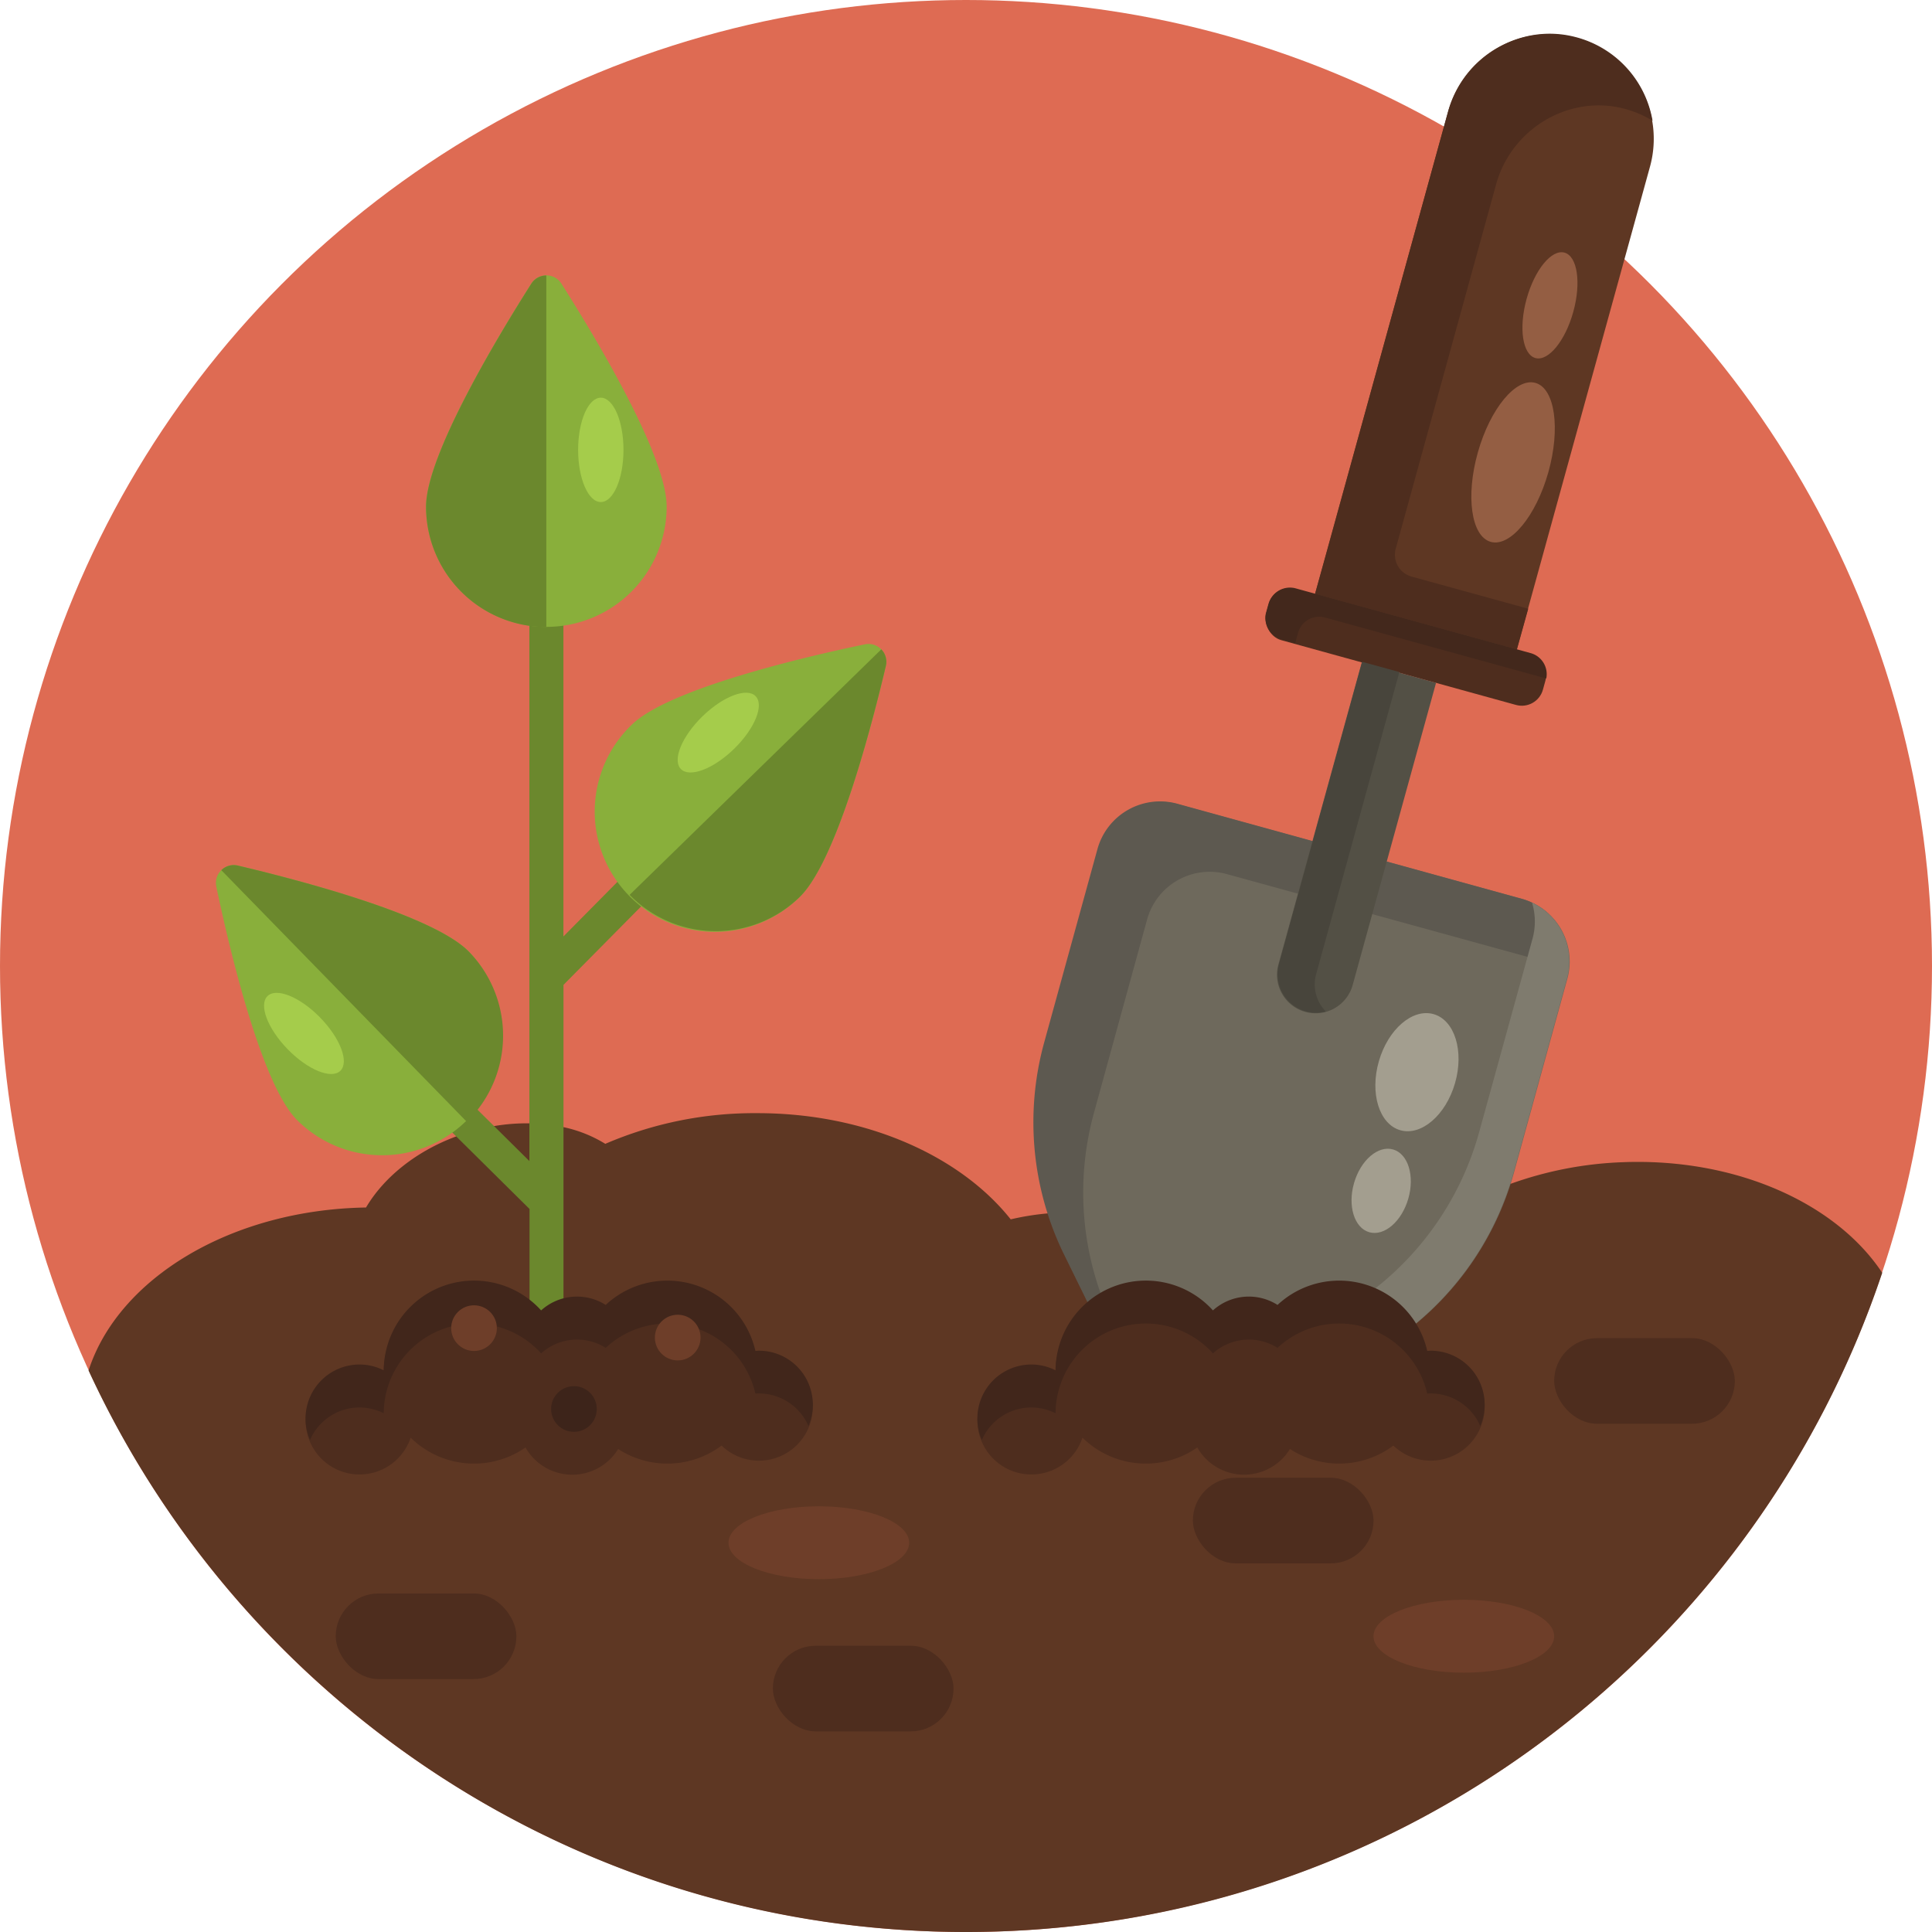 <!-- icon666.com - MILLIONS vector ICONS FREE --><svg viewBox="0 0 512 512" xmlns="http://www.w3.org/2000/svg"><g id="BULINE"><circle cx="256" cy="256" fill="#de6b53" r="256"></circle></g><g id="Icons"><path d="m498.81 337.31c-33.98 101.52-129.81 174.69-242.81 174.69-103.1 0-192-61-232.53-148.8 7.85-24.36 37.66-42.61 73.53-43.2 4.65-7.88 13.1-14.83 23.88-18.83q1.37-.51 2.79-1a56 56 0 0 1 7.3-1.75 50.82 50.82 0 0 1 9.34-.72 45.2 45.2 0 0 1 9 1 34.93 34.93 0 0 1 11.1 4.43 99.8 99.8 0 0 1 40.36-8.13c28.7 0 53.73 11.33 67.08 28.14a69.25 69.25 0 0 1 9.76-1.57.32.32 0 0 1 .14 0 78.27 78.27 0 0 1 9.49-.3 86.74 86.74 0 0 1 19.68 2.9l1.65.46a85 85 0 0 1 20.88 9.09 51.46 51.46 0 0 1 20-11.44 54.61 54.61 0 0 1 8.79-2 48.68 48.68 0 0 1 13.85 0 39.11 39.11 0 0 1 9.59 2.63l.32.14a77.53 77.53 0 0 1 11.54-6.52c2.16-1 4.4-1.92 6.7-2.77l.14-.05a98.05 98.05 0 0 1 29.54-5.71c30.22-1.2 56.72 10.93 68.89 29.31z" fill="#5e3723"></path><g fill="#4e2d1e"><rect height="22.69" rx="11.35" width="47.88" x="88.97" y="422.28"></rect><rect height="22.69" rx="11.35" width="47.88" x="204.82" y="436.14"></rect><rect height="22.69" rx="11.35" width="47.88" x="316.12" y="391.62"></rect><rect height="22.69" rx="11.35" width="47.88" x="411.87" y="354.62"></rect></g><ellipse cx="217" cy="408.84" fill="#6e3e29" rx="23.94" ry="9.66"></ellipse><ellipse cx="387.93" cy="433.62" fill="#6e3e29" rx="23.94" ry="9.66"></ellipse><path d="m187.62 215.82c-1.77-1.76-4.15-2.22-5.31-1l-33 33.35v-90.89c0-1.65-2-3-4.51-3s-4.51 1.34-4.51 3v150.41l-32.6-32.26c-1.17-1.16-3.54-.67-5.3 1.11s-2.22 4.14-1 5.31l38.94 38.54v50.12h9v-109.51l39.42-39.83c1.13-1.23.64-3.6-1.13-5.35z" fill="#6b882d"></path><path d="m167.42 192.06a31.88 31.88 0 1 0 44.52 45.64c9.81-9.57 19.16-45.68 22.82-61.21a4.73 4.73 0 0 0 -5.59-5.73c-15.62 3.24-51.94 11.73-61.75 21.3z" fill="#89af3b"></path><path d="m233.55 172.09-66.69 65.06a31.88 31.88 0 0 0 45.08.55c9.81-9.57 19.16-45.68 22.82-61.21a4.69 4.69 0 0 0 -1.21-4.4z" fill="#6b882d"></path><ellipse cx="190.36" cy="194.05" fill="#a5cc4b" rx="13.83" ry="6.01" transform="matrix(.716 -.698 .698 .716 -81.4 188.08)"></ellipse><path d="m78.63 296.73a31.88 31.88 0 0 0 45.64-44.52c-9.57-9.81-45.68-19.15-61.21-22.82a4.73 4.73 0 0 0 -5.73 5.61c3.28 15.6 11.73 51.93 21.3 61.73z" fill="#89af3b"></path><path d="m58.65 230.6 65.06 66.69a31.89 31.89 0 0 0 .56-45.08c-9.57-9.81-45.68-19.15-61.21-22.82a4.72 4.72 0 0 0 -4.41 1.21z" fill="#6b882d"></path><ellipse cx="80.62" cy="273.79" fill="#a5cc4b" rx="6.01" ry="13.83" transform="matrix(.716 -.698 .698 .716 -168.28 134.11)"></ellipse><path d="m176.67 134.25a31.88 31.88 0 1 1 -63.76 0c0-13.7 19.31-45.6 27.88-59.07a4.72 4.72 0 0 1 8 0c8.56 13.47 27.88 45.37 27.88 59.07z" fill="#89af3b"></path><path d="m144.78 73v93.17a31.88 31.88 0 0 1 -31.87-31.89c0-13.7 19.31-45.6 27.88-59.07a4.69 4.69 0 0 1 3.99-2.21z" fill="#6b882d"></path><ellipse cx="159.22" cy="119.22" fill="#a5cc4b" rx="6.01" ry="13.83"></ellipse><path d="m201.12 358.5c-.31 0-.62 0-.93 0a23.93 23.93 0 0 0 -39.67-12.12 14.19 14.19 0 0 0 -17.12 1.45 23.95 23.95 0 0 0 -41.72 15.88 14.06 14.06 0 0 0 -6.4-1.54 14.29 14.29 0 1 0 13.55 18.83 23.94 23.94 0 0 0 30.43 2.6 14.26 14.26 0 0 0 24.56.4 23.93 23.93 0 0 0 27.4-.91 14.28 14.28 0 1 0 9.9-24.56z" fill="#4e2d1e"></path><path d="m215.41 372.22a14.3 14.3 0 0 1 -1.17 5.67 14.3 14.3 0 0 0 -13.12-8.61c-.31 0-.62 0-.93.05a23.93 23.93 0 0 0 -39.67-12.13 14.22 14.22 0 0 0 -17.12 1.46 23.93 23.93 0 0 0 -41.71 15.87 14.27 14.27 0 0 0 -19.53 7.08 14.3 14.3 0 0 1 13.12-20 14.13 14.13 0 0 1 6.41 1.54 23.94 23.94 0 0 1 41.71-15.88 14.19 14.19 0 0 1 17.12-1.45 23.93 23.93 0 0 1 39.67 12.18c.31 0 .62-.05.93-.05a14.28 14.28 0 0 1 14.29 14.27z" fill="#41261b"></path><circle cx="179.6" cy="354.47" fill="#6e3e29" r="6.05"></circle><circle cx="125.62" cy="351.97" fill="#6e3e29" r="6.05"></circle><circle cx="152.1" cy="373.4" fill="#3d241a" r="6.05"></circle><path d="m396.62 7a27.73 27.73 0 0 1 27.73 27.73v132.88a0 0 0 0 1 0 0h-55.46a0 0 0 0 1 0 0v-132.86a27.73 27.73 0 0 1 27.73-27.75z" fill="#5e3723" transform="matrix(.964 .266 -.266 .964 37.43 -102.19)"></path><path d="m405 161.32-3 10.77-53.48-14.73 3-10.77 32.17-116.77c4.05-14.7 19.08-23.86 33.84-20a27.74 27.74 0 0 1 20.41 22.18 27.88 27.88 0 0 0 -6.79-3c-14.87-4.33-30.55 4.91-34.66 19.83l-26.61 96.59a6 6 0 0 0 4.2 7.38z" fill="#4e2d1e"></path><ellipse cx="399.69" cy="120.36" fill="#945e43" rx="21.94" ry="9.73" transform="matrix(.27 -.96 .96 .27 177.52 473.74)"></ellipse><ellipse cx="410.58" cy="80.85" fill="#945e43" rx="14.49" ry="6.42" transform="matrix(.266 -.964 .964 .266 223.6 455.21)"></ellipse><rect fill="#4e2d1e" height="14.08" rx="5.8" transform="matrix(.964 .266 -.266 .964 58.86 -92.8)" width="76.16" x="334.55" y="164.25"></rect><path d="m409.78 179.8a5.79 5.79 0 0 0 -4.15-6.72l-62.23-17.15a5.81 5.81 0 0 0 -7.14 4l-.66 2.39a5.81 5.81 0 0 0 4.06 7.14l3.6 1 .09-.41.66-2.4a5.81 5.81 0 0 1 7.14-4z" fill="#43281c"></path><path d="m336.08 376.9a25.75 25.75 0 0 1 -37.16-10.24l-16.75-34.12a79.63 79.63 0 0 1 -5.29-56.21l14.12-51.23a17.21 17.21 0 0 1 21.15-12l91.22 25.13a17.2 17.2 0 0 1 12 21.14l-14.11 51.23a79.61 79.61 0 0 1 -33.32 45.58z" fill="#6e695c"></path><path d="m415.73 256.58a17.21 17.21 0 0 0 -12.53-18.42l-91.2-25.16a17.21 17.21 0 0 0 -21.16 12l-14.11 51.23a79.63 79.63 0 0 0 5.27 56.26l16.75 34.12a25.54 25.54 0 0 0 9.1 10.26l-12.65-25.77a79.66 79.66 0 0 1 -5.28-56.22l14.08-51.23a17.21 17.21 0 0 1 21.15-12z" fill="#5d5950"></path><path d="m401.15 310.55 14.11-51.23a17.19 17.19 0 0 0 -9.26-20.12 17.12 17.12 0 0 1 .13 9.58l-14.13 51.22a79.6 79.6 0 0 1 -33.32 45.58l-31.85 20.73a25.75 25.75 0 0 1 -28.24-.08l.19.39a25.75 25.75 0 0 0 37.22 10.24l31.86-20.73a79.61 79.61 0 0 0 33.29-45.58z" fill="#7f7b6e"></path><path d="m348.25 176.43h20.42a0 0 0 0 1 0 0v83.06a10.21 10.21 0 0 1 -10.21 10.21 10.21 10.21 0 0 1 -10.21-10.21v-83.06a0 0 0 0 1 0 0z" fill="#535045" transform="matrix(.964 .266 -.266 .964 72.1 -87.18)"></path><path d="m351.36 268.06a10.22 10.22 0 0 1 -2.57-9.88l22.06-80.08-9.85-2.71-22.06 80.07a10.21 10.21 0 0 0 12.42 12.6z" fill="#48453c"></path><path d="m379.16 358.5c-.32 0-.62 0-.94 0a23.93 23.93 0 0 0 -39.67-12.12 14.19 14.19 0 0 0 -17.12 1.45 23.94 23.94 0 0 0 -41.71 15.88 14.1 14.1 0 0 0 -6.41-1.54 14.29 14.29 0 1 0 13.56 18.83 23.94 23.94 0 0 0 30.43 2.6 14.26 14.26 0 0 0 24.55.4 23.95 23.95 0 0 0 27.41-.91 14.28 14.28 0 1 0 9.9-24.56z" fill="#4e2d1e"></path><ellipse cx="375.36" cy="284.04" fill="#a39e8f" rx="16" ry="10.5" transform="matrix(.277 -.961 .961 .277 -1.43 566.18)"></ellipse><ellipse cx="365.88" cy="315.47" fill="#a39e8f" rx="11.41" ry="7.48" transform="matrix(.277 -.961 .961 .277 -38.49 579.81)"></ellipse><path d="m393.45 372.22a14.3 14.3 0 0 1 -1.17 5.67 14.3 14.3 0 0 0 -13.12-8.61c-.31 0-.62 0-.93.05a23.93 23.93 0 0 0 -39.67-12.13 14.22 14.22 0 0 0 -17.12 1.46 23.93 23.93 0 0 0 -41.71 15.87 14.27 14.27 0 0 0 -19.53 7.08 14.3 14.3 0 0 1 13.12-20 14.13 14.13 0 0 1 6.41 1.54 23.94 23.94 0 0 1 41.71-15.88 14.19 14.19 0 0 1 17.12-1.45 23.93 23.93 0 0 1 39.67 12.18c.31 0 .62-.05.93-.05a14.28 14.28 0 0 1 14.29 14.27z" fill="#41261b"></path></g></svg>